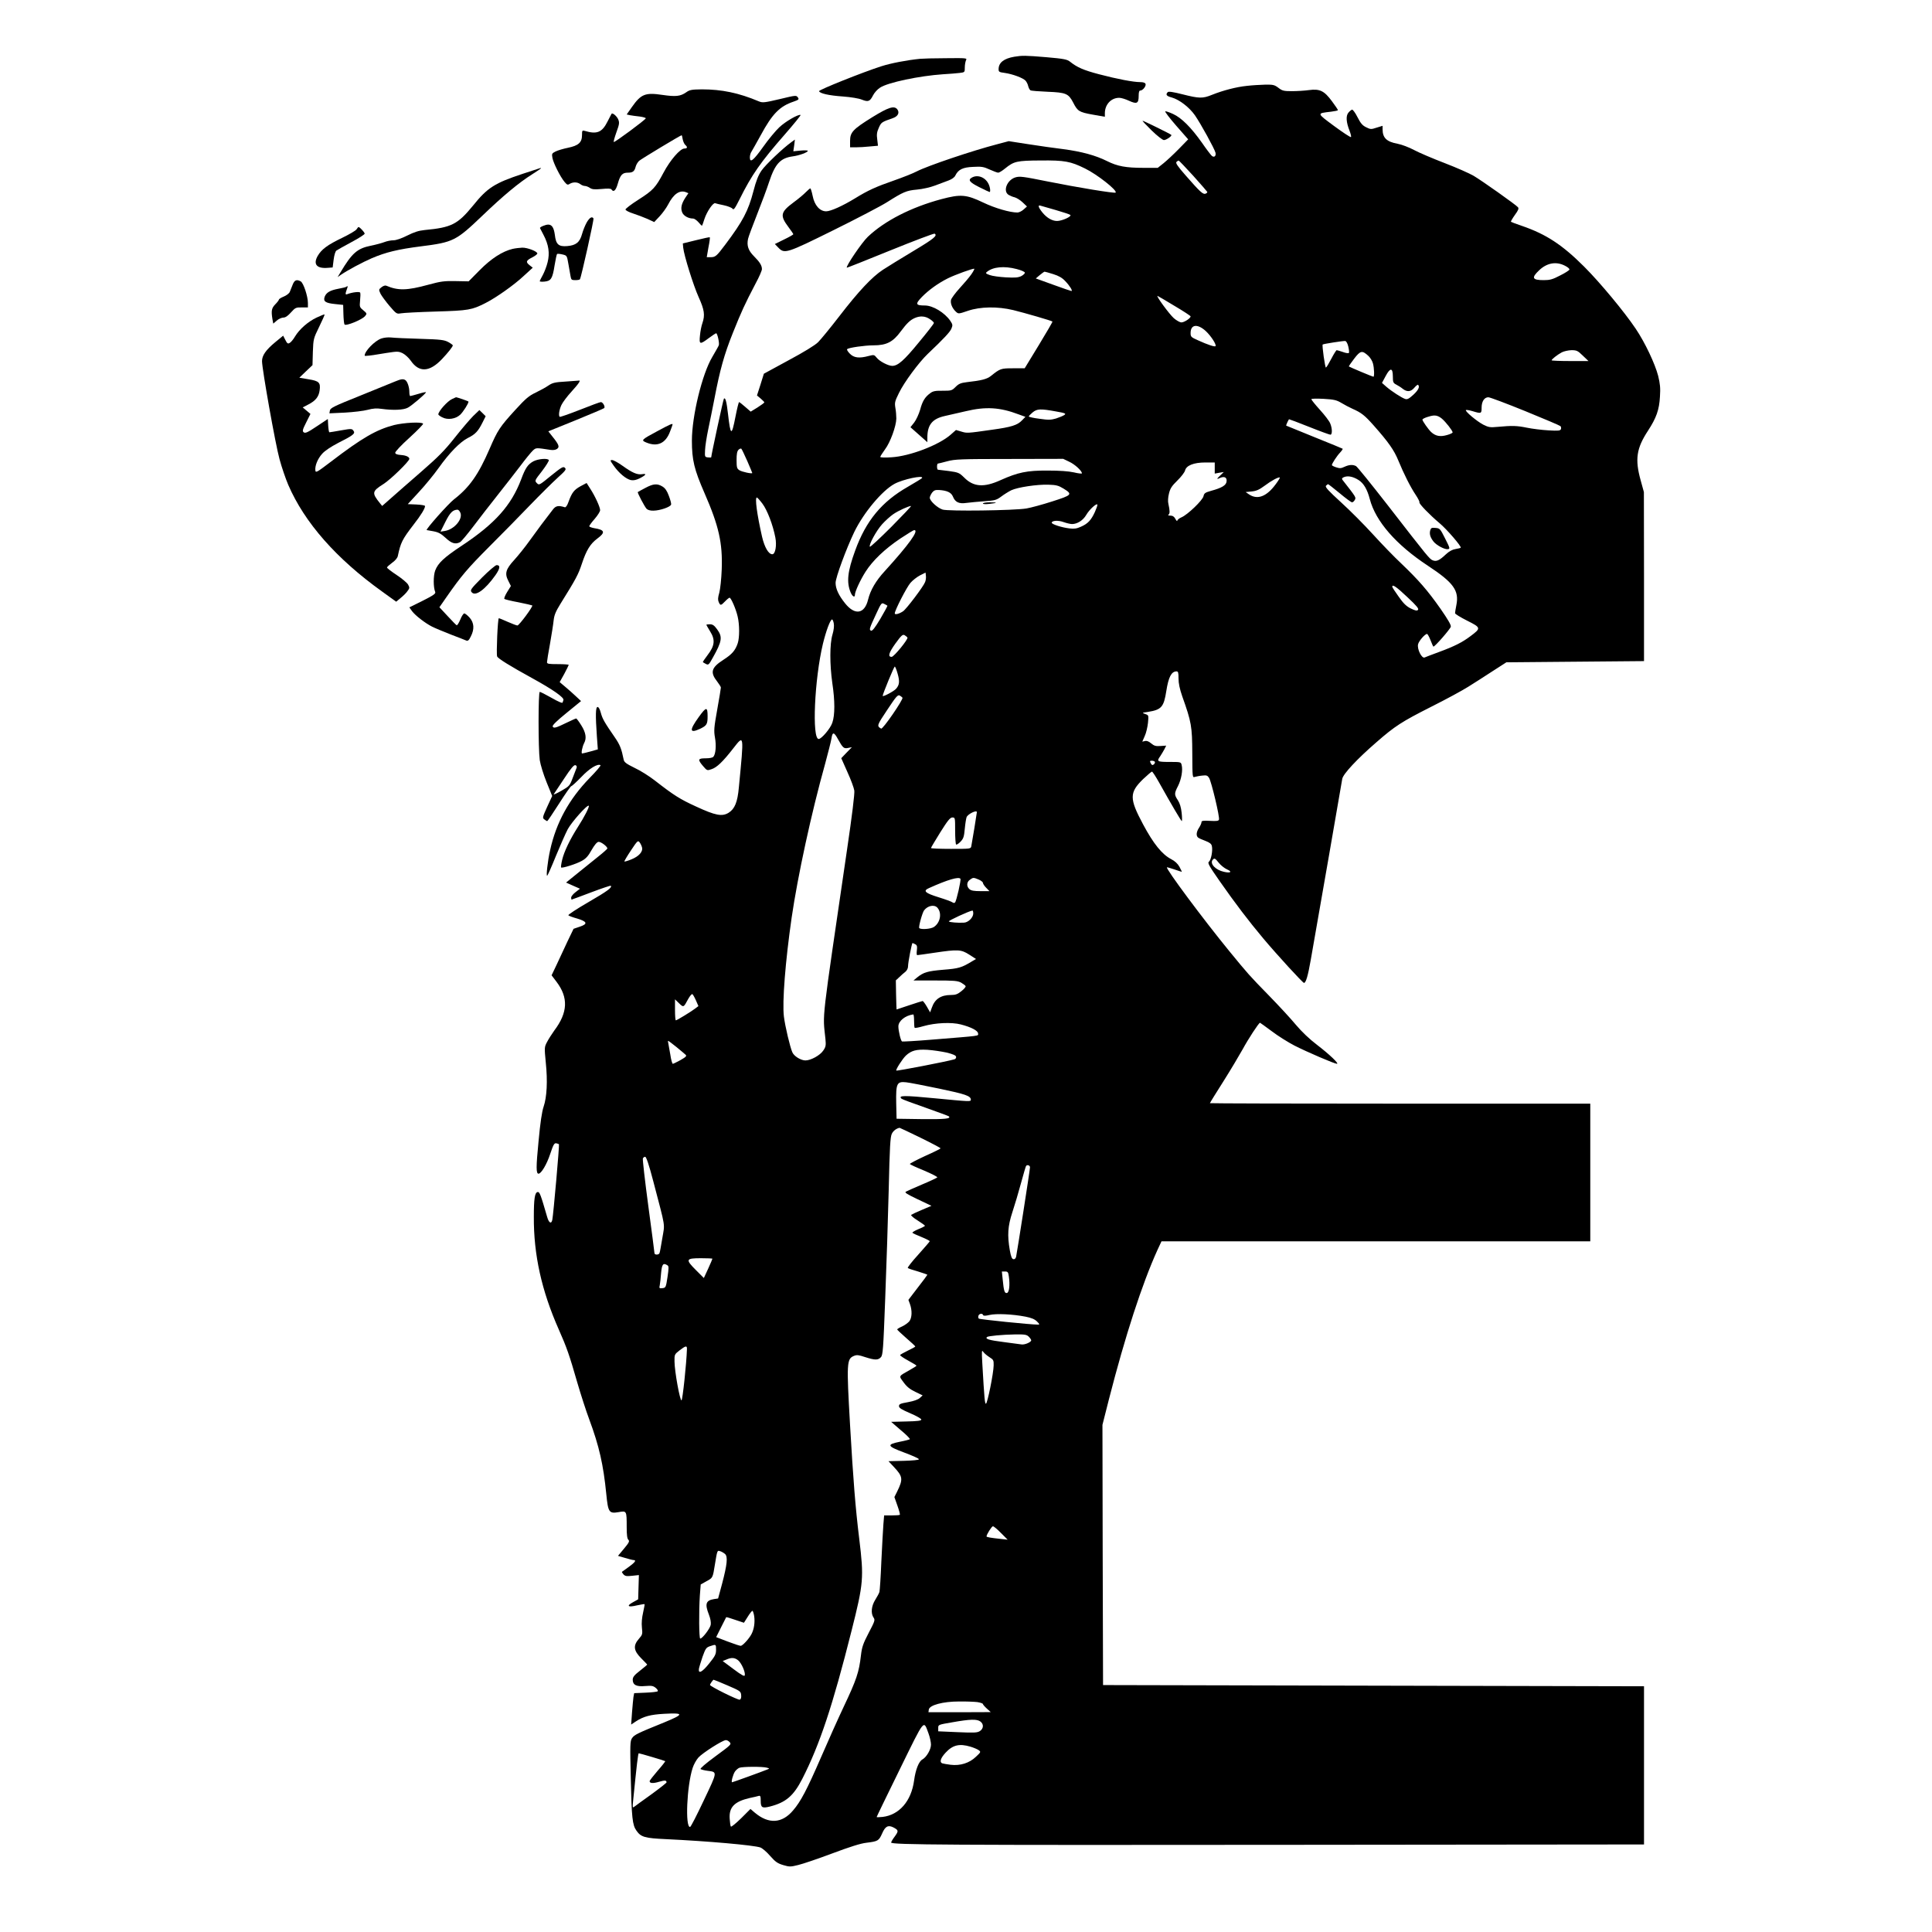 <?xml version="1.0" standalone="no"?>
<!DOCTYPE svg PUBLIC "-//W3C//DTD SVG 20010904//EN"
 "http://www.w3.org/TR/2001/REC-SVG-20010904/DTD/svg10.dtd">
<svg version="1.0" xmlns="http://www.w3.org/2000/svg"
 width="1600pt" height="1600pt" viewBox="0 0 1600 1600"
 preserveAspectRatio="xMidYMid meet">
<g transform="translate(0,1600) scale(0.1,-0.1)"
fill="#000000" stroke="none">
<path d="M8399 15530 c-86 -15 -129 -49 -129 -103 0 -22 5 -25 51 -31 64 -9
151 -41 172 -64 8 -9 19 -29 22 -45 4 -15 12 -31 19 -35 6 -4 70 -9 143 -12
151 -6 172 -15 211 -90 36 -71 49 -79 160 -99 l102 -18 0 29 c0 72 51 128 119
128 16 0 53 -11 82 -25 64 -29 79 -22 79 41 0 30 4 44 13 44 21 0 50 37 44 55
-4 10 -19 15 -44 15 -57 0 -189 25 -341 65 -129 34 -182 57 -243 106 -22 17
-52 23 -190 35 -180 15 -202 15 -270 4z"/>
<path d="M7620 15513 c-110 -11 -241 -36 -322 -62 -153 -49 -518 -195 -515
-206 6 -19 82 -36 197 -44 68 -5 133 -16 157 -26 53 -21 67 -16 93 35 11 22
37 51 58 64 64 43 327 98 522 111 52 3 114 8 138 11 42 5 42 6 42 45 0 22 5
49 10 60 10 18 6 19 -167 17 -98 0 -194 -3 -213 -5z"/>
<path d="M10327 15289 c-89 -9 -199 -38 -289 -74 -78 -32 -107 -31 -245 4 -79
20 -115 25 -122 18 -20 -20 -11 -33 32 -44 64 -18 146 -81 193 -148 49 -71
161 -275 170 -309 7 -28 -11 -43 -30 -27 -8 7 -45 55 -82 109 -90 127 -169
206 -239 238 -30 14 -60 24 -65 22 -5 -2 35 -55 90 -118 l100 -114 -77 -79
c-43 -44 -100 -97 -126 -118 l-49 -39 -117 0 c-148 0 -217 13 -303 56 -94 47
-211 79 -363 99 -72 9 -202 27 -290 41 l-161 25 -94 -25 c-208 -54 -578 -179
-667 -225 -32 -17 -119 -51 -193 -77 -144 -50 -211 -80 -318 -146 -103 -63
-203 -108 -240 -108 -53 0 -97 50 -112 128 -7 34 -16 62 -19 62 -4 0 -20 -14
-37 -31 -16 -17 -62 -56 -102 -85 -109 -81 -114 -109 -42 -205 22 -29 40 -56
40 -59 0 -3 -34 -23 -76 -43 l-77 -38 29 -30 c51 -53 67 -48 457 145 194 96
393 200 442 231 136 86 161 97 250 105 45 4 111 19 150 34 39 15 89 33 112 42
26 10 48 25 55 41 24 49 62 68 148 71 68 4 86 1 136 -22 31 -14 63 -26 71 -26
8 0 34 16 57 35 73 59 96 65 293 66 200 2 248 -7 368 -66 101 -49 271 -183
254 -200 -8 -8 -318 43 -562 92 -204 41 -232 45 -268 34 -69 -21 -106 -114
-56 -145 12 -7 35 -17 50 -20 15 -4 45 -22 65 -41 l37 -35 -28 -25 c-15 -14
-39 -25 -51 -25 -62 0 -186 36 -282 82 -142 68 -188 71 -347 29 -250 -67 -470
-179 -610 -312 -48 -45 -184 -245 -174 -256 2 -1 164 63 360 143 197 80 362
142 367 139 26 -16 -4 -41 -176 -144 -102 -61 -215 -131 -252 -155 -91 -60
-201 -177 -362 -386 -74 -96 -153 -192 -175 -214 -25 -25 -118 -82 -245 -150
l-204 -111 -28 -90 -29 -90 31 -26 c16 -14 30 -28 30 -31 0 -4 -25 -22 -56
-42 l-57 -35 -45 39 c-25 22 -48 40 -51 40 -4 0 -17 -54 -30 -120 -32 -165
-41 -162 -62 22 -12 105 -22 139 -34 126 -5 -4 -105 -468 -105 -485 0 -2 -12
-3 -27 -1 -26 3 -27 5 -24 61 1 31 13 108 26 170 13 61 36 175 51 252 46 242
82 371 154 550 71 177 97 234 188 408 29 53 52 107 52 118 0 30 -18 59 -66
107 -47 47 -61 88 -49 144 4 18 38 110 75 203 37 94 82 214 99 267 50 152 94
199 196 213 53 7 125 33 125 46 0 4 -27 5 -60 2 l-60 -6 7 48 6 49 -29 -21
c-71 -51 -214 -187 -247 -235 -27 -39 -45 -84 -68 -173 -42 -161 -87 -247
-232 -440 -73 -97 -82 -105 -123 -105 l-31 0 14 81 c9 44 14 82 11 84 -2 2
-53 -9 -113 -24 l-110 -27 3 -35 c7 -66 85 -315 128 -410 47 -104 54 -148 31
-215 -8 -22 -17 -67 -20 -101 -8 -77 -2 -79 73 -23 29 22 57 40 61 40 10 0 28
-80 22 -99 -3 -9 -28 -52 -54 -97 -84 -140 -169 -489 -169 -693 0 -161 19
-239 105 -436 118 -270 150 -412 142 -630 -3 -79 -12 -163 -20 -193 -12 -41
-13 -60 -5 -78 14 -31 18 -30 53 6 16 17 33 30 37 30 12 0 53 -94 67 -156 16
-68 16 -172 1 -220 -20 -60 -47 -92 -119 -138 -101 -65 -112 -104 -51 -181 16
-21 30 -43 30 -49 0 -6 -13 -87 -30 -181 -27 -150 -29 -176 -19 -233 12 -66 6
-137 -13 -159 -6 -8 -32 -13 -64 -13 -65 0 -68 -10 -21 -65 32 -37 33 -38 70
-25 43 14 93 61 180 173 90 115 89 121 46 -323 -11 -123 -34 -179 -85 -211
-54 -33 -108 -23 -268 51 -136 62 -186 94 -344 217 -45 35 -119 82 -167 104
-69 34 -86 47 -90 68 -18 90 -31 123 -73 184 -85 123 -103 154 -116 203 -8 30
-18 49 -27 49 -17 0 -18 -69 -6 -241 l8 -110 -60 -17 c-33 -9 -65 -17 -70 -17
-10 0 1 56 17 87 21 39 14 86 -24 146 -19 31 -39 57 -42 57 -4 0 -38 -15 -77
-34 -92 -45 -111 -50 -118 -32 -4 9 36 48 115 112 l120 98 -44 41 c-23 22 -63
57 -88 78 l-45 38 38 68 c20 38 37 72 37 75 0 3 -40 6 -90 6 -76 0 -90 2 -90
16 0 9 11 78 25 153 13 75 27 162 30 193 5 45 17 73 55 135 130 209 149 244
179 335 37 112 70 165 128 208 69 51 62 72 -26 86 -22 4 -41 11 -41 16 0 5 20
33 45 61 25 29 45 61 45 72 0 25 -41 115 -82 178 l-30 47 -49 -26 c-55 -30
-73 -54 -100 -128 -11 -32 -23 -49 -31 -47 -54 17 -76 13 -101 -21 -64 -82
-122 -160 -189 -253 -39 -55 -98 -128 -129 -162 -71 -77 -81 -113 -49 -174
l21 -42 -31 -50 c-17 -27 -27 -53 -23 -57 4 -4 57 -17 117 -28 60 -12 111 -24
114 -26 8 -8 -109 -166 -123 -166 -7 0 -43 14 -80 30 -37 17 -70 30 -74 30 -9
0 -22 -295 -14 -316 6 -17 104 -78 288 -179 175 -96 268 -162 261 -182 -3 -8
-6 -17 -6 -19 0 -11 -28 0 -100 41 -44 25 -84 45 -90 45 -13 0 -13 -470 0
-565 6 -39 31 -120 57 -184 l46 -113 -42 -91 c-38 -84 -40 -91 -23 -103 9 -7
20 -14 24 -14 3 0 47 65 98 145 51 80 96 145 102 145 5 0 42 34 82 75 67 71
135 113 159 98 5 -3 -36 -51 -90 -106 -171 -176 -277 -370 -327 -597 -21 -92
-35 -223 -24 -212 5 5 38 79 73 166 36 87 79 185 97 219 32 59 162 206 174
194 7 -7 -36 -92 -91 -177 -65 -102 -113 -202 -129 -269 -8 -33 -12 -62 -9
-65 8 -8 127 29 172 55 33 18 53 40 80 89 24 42 44 66 57 68 19 3 74 -38 74
-55 -1 -4 -35 -35 -77 -68 -41 -33 -118 -95 -170 -137 l-95 -77 58 -26 57 -25
-36 -28 c-20 -15 -36 -35 -37 -44 0 -10 2 -18 4 -18 2 0 75 27 162 60 87 33
160 57 162 55 14 -14 -26 -44 -183 -135 -97 -56 -173 -106 -168 -110 4 -5 37
-17 73 -27 84 -25 90 -45 20 -68 l-50 -17 -51 -106 c-28 -59 -68 -146 -90
-193 l-41 -86 41 -54 c99 -131 94 -254 -19 -404 -20 -28 -47 -70 -60 -95 -22
-42 -22 -46 -10 -170 16 -154 9 -285 -18 -365 -14 -40 -28 -134 -42 -287 -21
-214 -21 -268 0 -268 22 0 68 77 96 162 26 78 34 92 50 90 10 -2 21 -6 23 -8
5 -4 -46 -581 -55 -626 -8 -38 -29 -26 -43 25 -54 186 -62 208 -79 205 -23 -4
-31 -56 -31 -204 -2 -315 64 -612 206 -933 67 -151 88 -212 154 -441 28 -96
72 -233 99 -305 82 -221 117 -375 141 -618 15 -152 23 -163 101 -150 68 12 68
13 68 -124 0 -65 4 -96 14 -105 11 -11 6 -23 -36 -73 l-50 -60 58 -17 c33 -10
65 -18 72 -18 24 0 11 -19 -40 -56 -29 -21 -55 -39 -57 -41 -2 -2 3 -11 12
-21 14 -15 26 -17 72 -12 l56 6 -3 -100 -3 -101 -43 -24 c-57 -31 -42 -44 33
-26 33 7 61 12 63 10 2 -1 -4 -32 -12 -69 -10 -43 -14 -87 -10 -124 6 -55 5
-60 -25 -94 -49 -56 -44 -98 19 -161 27 -27 50 -51 50 -53 0 -1 -27 -24 -60
-50 -48 -37 -60 -53 -60 -75 0 -43 31 -59 104 -52 52 4 65 2 86 -15 14 -11 21
-24 17 -28 -4 -5 -50 -10 -101 -12 l-94 -4 -6 -32 c-2 -17 -8 -75 -12 -129
l-7 -99 39 26 c64 42 123 57 235 63 166 9 166 -3 -2 -72 -220 -89 -247 -102
-265 -130 -16 -24 -17 -54 -10 -333 7 -326 13 -386 47 -433 37 -53 69 -62 244
-70 358 -17 725 -50 782 -69 16 -6 53 -37 81 -70 44 -50 62 -62 109 -76 51
-15 60 -15 124 1 38 9 165 52 282 96 144 54 235 83 282 88 96 12 103 16 130
76 26 61 50 73 94 51 43 -23 44 -29 11 -75 -17 -22 -30 -45 -30 -50 0 -19 453
-22 3290 -19 l2945 3 0 655 0 655 -2240 5 -2240 5 -3 1078 -2 1077 54 213
c134 523 274 954 401 1234 l34 73 1775 0 1776 0 0 570 0 570 -1575 0 c-866 0
-1575 2 -1575 4 0 3 49 82 110 178 60 95 132 216 161 268 46 85 134 220 144
220 2 0 45 -32 97 -70 51 -39 136 -92 188 -119 102 -52 332 -151 352 -151 20
0 -62 78 -165 157 -62 47 -126 108 -175 166 -42 51 -143 160 -223 242 -165
169 -171 176 -330 370 -216 264 -526 681 -515 692 1 2 29 -6 61 -17 32 -11 60
-20 62 -20 2 0 -7 18 -19 41 -15 27 -38 48 -69 64 -75 39 -146 126 -233 289
-114 213 -114 262 1 374 36 34 69 62 73 62 5 0 32 -42 60 -92 101 -181 182
-318 187 -318 3 0 3 30 -1 68 -5 46 -15 79 -31 104 -31 47 -31 57 1 119 27 54
41 131 30 173 -6 26 -8 26 -101 26 -102 0 -108 4 -76 48 10 15 25 41 34 57
l15 30 -47 -3 c-39 -3 -53 1 -78 22 -20 17 -37 23 -51 19 l-22 -5 20 46 c12
25 23 74 27 109 6 64 6 64 -23 74 -28 10 -27 10 21 17 114 18 133 40 154 174
18 115 42 161 84 162 14 0 17 -9 17 -59 0 -41 10 -87 31 -148 76 -213 82 -249
83 -471 1 -199 1 -203 21 -196 11 3 39 9 62 11 35 4 43 1 56 -19 19 -30 90
-326 82 -346 -4 -11 -20 -13 -75 -10 -58 3 -70 1 -70 -12 0 -8 -9 -28 -20 -45
-23 -34 -26 -68 -7 -82 6 -5 33 -17 60 -27 34 -13 49 -24 53 -42 9 -36 -6
-116 -24 -130 -13 -10 -2 -31 88 -160 133 -190 239 -329 362 -476 117 -139
327 -368 337 -368 16 0 33 59 56 190 59 333 256 1468 261 1500 7 40 122 164
284 304 152 133 210 170 449 291 124 62 264 138 311 168 47 29 137 87 200 128
l115 74 570 5 570 5 0 700 -1 700 -27 98 c-48 173 -35 264 61 410 69 106 93
173 99 282 5 72 1 107 -15 173 -26 100 -109 276 -186 390 -94 140 -294 381
-426 513 -182 182 -315 269 -515 338 -48 16 -89 32 -92 34 -2 3 12 28 32 56
29 40 35 54 26 65 -17 20 -296 218 -367 260 -32 19 -140 67 -239 105 -99 38
-214 87 -255 109 -41 22 -102 45 -134 51 -93 17 -126 49 -126 121 l0 28 -49
-15 c-45 -15 -51 -15 -87 3 -31 15 -46 33 -72 84 -18 36 -39 64 -45 62 -7 -2
-20 -13 -30 -25 -22 -26 -19 -78 9 -149 10 -26 16 -50 12 -53 -3 -4 -66 37
-139 91 -147 109 -146 105 -26 119 31 4 57 9 57 13 0 4 -22 37 -49 73 -64 87
-101 105 -190 93 -36 -5 -100 -9 -142 -9 -67 0 -80 3 -112 28 -32 24 -43 27
-109 26 -40 -1 -108 -5 -151 -10z m-445 -745 c62 -69 114 -129 116 -133 2 -5
-5 -11 -14 -15 -21 -8 -45 14 -164 150 -67 76 -86 104 -77 113 6 6 14 11 18
11 4 0 58 -57 121 -126z m-1137 -284 c61 -18 114 -35 119 -40 13 -13 -69 -50
-110 -50 -41 0 -85 26 -121 70 -34 42 -40 64 -17 57 10 -3 69 -20 129 -37z
m4216 -461 c22 -11 39 -25 36 -32 -2 -6 -37 -29 -78 -49 -61 -32 -84 -38 -134
-38 -96 0 -105 19 -38 82 64 61 141 75 214 37z m-4542 -27 c36 -9 66 -22 68
-29 3 -6 -10 -19 -28 -29 -27 -13 -51 -15 -128 -11 -53 3 -113 11 -134 19 -34
12 -37 16 -23 27 50 41 142 50 245 23z m-375 -44 c-16 -23 -59 -74 -95 -113
-36 -39 -69 -84 -73 -98 -7 -30 10 -71 42 -100 19 -17 22 -17 98 9 103 35 246
37 375 6 94 -23 319 -88 325 -95 2 -2 -49 -90 -113 -195 l-117 -192 -95 0
c-102 0 -108 -2 -184 -63 -34 -27 -77 -38 -201 -52 -49 -6 -66 -13 -92 -39
-31 -31 -36 -32 -107 -32 -61 1 -81 -3 -103 -20 -44 -32 -65 -66 -84 -138 -11
-37 -33 -84 -49 -105 l-31 -39 70 -62 70 -62 0 38 c0 106 41 156 145 179 39 9
117 27 175 40 163 39 281 32 434 -26 l58 -21 -28 -29 c-38 -40 -88 -56 -249
-78 -209 -30 -207 -29 -254 -15 l-44 13 -44 -39 c-98 -86 -338 -178 -490 -187
-55 -4 -93 -2 -93 3 0 5 18 33 39 62 44 58 93 193 94 256 0 23 -3 62 -8 89 -7
43 -4 54 30 123 43 89 165 253 236 321 138 131 186 183 198 211 12 29 11 35
-9 65 -47 68 -144 127 -210 127 -78 0 -82 12 -25 71 56 57 133 113 215 154 58
29 212 85 219 79 2 -2 -9 -23 -25 -46z m678 2 c45 -14 74 -30 99 -57 38 -39
65 -83 52 -83 -4 0 -72 23 -151 52 l-144 52 33 28 c18 15 36 28 40 28 4 0 36
-9 71 -20z m1006 -264 c73 -43 132 -82 132 -86 0 -16 -53 -50 -76 -50 -13 0
-41 16 -63 35 -39 35 -153 191 -134 184 5 -2 69 -39 141 -83z m-2027 -109 c19
-12 34 -27 33 -32 0 -6 -56 -78 -125 -161 -122 -149 -173 -194 -220 -194 -33
0 -106 38 -129 68 -20 25 -23 25 -66 14 -78 -21 -122 -16 -156 19 -17 17 -27
34 -22 38 14 12 145 31 217 31 108 0 162 27 227 116 50 67 77 93 115 110 45
20 88 17 126 -9z m2285 -99 c43 -40 91 -114 80 -125 -6 -7 -67 13 -143 48 -59
26 -63 30 -63 61 0 72 57 79 126 16z m1180 -128 c6 -25 8 -48 5 -53 -4 -4 -27
-1 -50 8 -24 8 -47 15 -51 15 -4 0 -24 -31 -44 -70 -20 -38 -40 -72 -45 -74
-7 -5 -34 184 -27 191 5 5 171 31 186 29 9 0 20 -20 26 -46z m1942 -75 l47
-45 -152 0 c-84 0 -153 3 -153 6 0 9 47 46 84 66 17 9 53 17 79 18 44 0 53 -4
95 -45z m-1775 -3 c15 -14 32 -42 37 -61 11 -40 13 -111 4 -111 -7 0 -197 80
-203 85 -2 2 18 31 44 65 52 68 66 70 118 22z m202 -170 c0 -47 3 -54 28 -67
15 -8 40 -23 54 -35 36 -28 67 -25 96 9 14 17 28 27 31 24 16 -16 2 -44 -39
-82 -36 -33 -51 -41 -68 -35 -28 9 -112 63 -157 102 l-35 31 30 56 c38 72 60
71 60 -3z m1097 -287 c155 -63 286 -119 291 -124 5 -5 7 -17 4 -25 -5 -13 -22
-15 -104 -10 -54 3 -134 13 -178 22 -83 17 -122 18 -241 7 -63 -6 -76 -4 -120
18 -52 27 -153 111 -144 121 3 3 28 -1 55 -9 72 -22 75 -21 75 28 0 52 22 87
56 87 13 0 151 -52 306 -115z m-1523 68 c25 -15 66 -37 91 -48 75 -33 102 -55
175 -137 125 -141 170 -206 205 -291 46 -112 101 -221 144 -285 20 -30 34 -58
31 -62 -6 -10 85 -104 167 -173 59 -49 184 -194 175 -203 -2 -3 -22 -7 -43
-11 -26 -4 -52 -18 -79 -43 -54 -51 -78 -62 -108 -51 -28 11 -34 18 -376 459
-134 172 -251 317 -261 322 -27 14 -57 12 -96 -6 -27 -13 -39 -14 -69 -4 -19
6 -35 15 -35 18 0 13 42 77 68 104 14 15 24 30 21 32 -2 2 -107 45 -234 96
-126 51 -231 94 -233 95 -3 3 15 42 23 53 1 1 76 -27 166 -63 90 -36 170 -65
177 -65 16 0 16 52 -2 94 -7 18 -45 68 -85 112 -39 43 -71 83 -71 88 0 5 43 6
101 3 86 -5 108 -10 148 -34z m-2366 -70 c81 -14 88 -18 71 -30 -10 -7 -41
-20 -69 -29 -42 -12 -63 -13 -137 -2 -49 6 -88 15 -88 19 0 4 14 19 31 33 37
31 66 32 192 9z m3198 -60 c33 -28 89 -100 89 -114 0 -5 -21 -15 -47 -22 -56
-16 -94 -9 -131 25 -23 22 -72 91 -72 103 0 10 66 33 97 34 21 1 43 -8 64 -26z
m-5752 -352 c22 -51 41 -96 41 -98 0 -9 -86 9 -107 23 -20 13 -23 23 -23 84 0
50 4 73 16 85 9 9 20 13 24 8 4 -4 26 -50 49 -102z m2666 -5 c46 -21 105 -75
105 -96 0 -4 -30 -1 -67 8 -45 10 -119 15 -218 15 -170 1 -245 -15 -388 -79
-138 -63 -225 -57 -302 21 -41 40 -48 43 -126 54 -45 6 -86 11 -91 11 -10 0
-11 50 0 51 4 0 39 9 77 19 63 17 111 19 515 19 l445 1 50 -24z m1205 -52 l0
-46 38 7 37 6 -27 -26 c-34 -32 -35 -38 -4 -23 36 16 58 4 54 -29 -3 -32 -40
-54 -129 -78 -49 -14 -57 -20 -62 -44 -7 -34 -132 -154 -182 -175 -19 -8 -35
-21 -35 -28 -1 -7 -8 -1 -16 15 -10 19 -23 27 -42 27 -16 0 -22 3 -15 8 12 8
12 32 -1 90 -5 19 -3 55 5 85 10 42 23 62 69 107 31 30 60 68 64 83 10 42 71
67 169 67 l77 0 0 -46z m1192 -100 c42 -27 71 -77 92 -157 48 -184 217 -378
481 -552 213 -140 260 -206 236 -326 -6 -30 -11 -61 -11 -67 0 -7 45 -34 100
-62 116 -58 117 -62 27 -129 -66 -50 -133 -84 -261 -131 -55 -20 -109 -41
-118 -45 -24 -10 -64 71 -54 110 7 28 57 85 74 85 5 0 18 -24 29 -52 11 -29
22 -53 24 -53 13 0 140 146 144 165 3 14 -24 60 -85 148 -109 155 -182 238
-324 374 -60 56 -166 166 -236 243 -70 77 -188 196 -263 264 -106 97 -134 127
-126 138 7 7 14 13 18 13 3 0 46 -34 96 -75 49 -41 95 -75 102 -75 7 0 17 9
23 20 11 21 13 19 -103 167 -6 9 -2 16 14 22 32 13 76 4 121 -25z m-3616 17
c-3 -4 -56 -37 -117 -72 -217 -124 -347 -281 -437 -529 -63 -173 -73 -261 -37
-347 14 -33 35 -45 35 -19 0 26 44 122 88 191 59 93 160 189 288 275 58 38
109 70 115 70 43 0 -44 -120 -244 -340 -74 -80 -119 -158 -138 -236 -29 -119
-109 -132 -190 -31 -53 66 -79 121 -79 170 0 44 88 282 155 422 78 160 230
342 333 398 70 38 244 75 228 48z m2929 -51 c-75 -102 -150 -131 -220 -85
l-29 20 50 5 c40 4 63 15 108 48 54 41 117 75 125 67 2 -2 -13 -27 -34 -55z
m-1758 -36 c78 -48 72 -54 -94 -107 -81 -26 -177 -52 -213 -58 -102 -17 -648
-24 -694 -9 -43 14 -106 72 -106 98 0 9 9 28 19 42 15 19 27 24 58 22 65 -4
100 -20 114 -53 19 -48 50 -63 112 -54 29 4 96 10 149 14 89 6 101 10 140 39
24 18 61 41 83 52 54 25 213 49 307 46 66 -2 84 -7 125 -32z m-2493 -125 c40
-53 87 -176 107 -280 13 -66 0 -139 -25 -139 -31 0 -64 56 -85 145 -42 185
-61 325 -43 325 4 0 25 -23 46 -51z m2753 -70 c-31 -67 -58 -96 -115 -121 -35
-16 -57 -19 -96 -14 -61 7 -146 34 -146 47 0 18 54 22 99 5 25 -9 57 -16 69
-16 44 0 92 31 118 76 26 45 87 100 92 85 2 -5 -8 -33 -21 -62z m-1684 -121
c-95 -95 -175 -169 -179 -166 -12 13 53 133 101 186 26 29 68 67 93 84 42 29
124 66 147 68 5 0 -68 -77 -162 -172z m278 -459 c-14 -37 -157 -226 -183 -242
-34 -22 -68 -30 -68 -17 0 25 99 218 130 253 18 21 54 49 79 62 l46 23 3 -27
c2 -15 -1 -38 -7 -52z m3994 -124 c78 -73 97 -96 88 -106 -9 -9 -22 -6 -60 12
-36 18 -61 42 -100 98 -29 40 -53 77 -53 82 0 23 33 1 125 -86z m-4306 -71 c2
-2 -24 -50 -58 -108 -44 -74 -67 -103 -77 -99 -18 7 -15 17 42 139 42 91 45
94 66 83 13 -6 25 -13 27 -15z m-444 -147 c4 -21 0 -56 -11 -93 -23 -76 -23
-246 -1 -402 22 -146 22 -264 0 -327 -15 -47 -90 -135 -113 -135 -57 0 -35
496 35 788 26 107 61 202 76 202 4 0 11 -15 14 -33z m610 -117 c8 -13 -112
-160 -131 -160 -33 0 -24 33 31 110 49 67 60 78 76 70 10 -6 21 -15 24 -20z
m-81 -300 c18 -63 15 -92 -13 -124 -18 -21 -111 -70 -111 -59 0 16 94 243 100
243 4 0 15 -27 24 -60z m40 -198 c8 -14 -163 -264 -177 -256 -37 22 -36 25 50
154 74 112 88 128 104 120 10 -6 20 -14 23 -18z m-534 -344 c40 -72 49 -80 84
-72 l31 6 -44 -45 -44 -46 51 -115 c29 -63 54 -132 57 -153 4 -23 -19 -211
-60 -488 -217 -1484 -202 -1346 -179 -1570 5 -52 3 -65 -18 -95 -26 -40 -105
-83 -149 -82 -38 1 -93 35 -107 67 -19 42 -60 215 -70 296 -15 118 12 458 64
819 50 343 163 867 278 1277 24 89 48 183 52 208 8 56 21 54 54 -7z m2624
-187 c3 -5 -1 -14 -8 -21 -12 -9 -17 -7 -26 9 -9 18 -8 21 9 21 11 0 22 -4 25
-9z m-4789 -50 c-4 -9 -18 -46 -32 -83 -24 -65 -28 -69 -94 -107 -39 -22 -67
-35 -63 -28 4 6 43 65 86 129 57 87 82 116 94 111 9 -3 13 -12 9 -22z m3315
-367 c0 -8 -40 -253 -46 -281 -4 -23 -6 -23 -169 -23 -91 0 -165 3 -165 7 0 4
35 62 77 130 62 99 82 123 100 123 23 0 23 -2 23 -109 0 -61 4 -112 8 -115 5
-3 22 8 37 24 24 25 29 41 35 107 4 43 11 86 15 96 11 26 85 62 85 41z m-2773
-292 c9 -35 -26 -74 -88 -99 -29 -12 -56 -20 -58 -17 -2 2 22 43 54 91 54 81
58 85 72 67 8 -10 17 -30 20 -42z m4777 -128 c16 -20 46 -44 68 -54 46 -20 30
-33 -26 -20 -69 15 -118 67 -94 98 15 18 20 16 52 -24z m-2140 -132 c6 -11
-33 -184 -45 -196 -5 -5 -13 -5 -21 1 -7 6 -59 25 -114 42 -113 35 -133 53
-81 76 155 70 248 97 261 77z m151 -6 c19 -8 35 -21 35 -27 0 -7 12 -26 27
-41 l27 -28 -74 0 c-54 0 -78 4 -92 17 -25 22 -23 59 4 77 27 20 30 20 73 2z
m-342 -233 c39 -44 25 -124 -29 -160 -26 -17 -107 -23 -121 -9 -8 8 25 127 40
147 30 39 84 50 110 22z m297 -48 c0 -34 -42 -75 -77 -76 -51 -3 -118 3 -125
10 -7 6 169 87 195 90 4 1 7 -10 7 -24z m-480 -255 c15 -8 17 -18 13 -50 -3
-22 -2 -40 3 -40 5 0 70 9 144 20 194 29 220 27 287 -16 l56 -36 -31 -18 c-88
-54 -113 -61 -240 -71 -130 -11 -164 -21 -217 -64 l-30 -25 180 0 c156 0 185
-2 215 -18 18 -11 35 -23 37 -29 2 -6 -14 -25 -36 -42 -31 -25 -48 -31 -85
-31 -84 0 -134 -33 -159 -105 l-14 -39 -27 47 c-15 26 -31 47 -35 47 -4 0 -54
-16 -111 -35 -57 -19 -105 -35 -105 -35 -1 0 -2 54 -4 120 l-2 121 29 27 c15
15 38 35 50 44 13 11 22 29 22 45 0 33 31 193 37 193 2 0 13 -4 23 -10z
m-1817 -464 l21 -48 -25 -19 c-32 -25 -153 -99 -162 -99 -4 0 -7 39 -7 87 l0
87 33 -32 c38 -37 38 -37 77 36 13 23 28 41 33 39 5 -1 18 -24 30 -51z m1807
-169 c0 -30 2 -56 5 -59 3 -3 36 3 73 14 98 28 232 34 309 14 86 -22 143 -52
143 -75 0 -22 34 -17 -384 -51 -131 -11 -242 -17 -246 -15 -11 7 -30 88 -30
125 0 44 56 90 123 99 4 1 7 -23 7 -52z m-1968 -218 c35 -29 69 -57 76 -64 11
-10 3 -18 -42 -44 -31 -17 -60 -31 -64 -31 -5 0 -15 35 -21 78 -7 42 -15 85
-17 95 -3 9 -3 17 0 17 3 0 33 -23 68 -51z m2238 -46 c52 -13 76 -23 78 -35 2
-9 -5 -19 -15 -21 -61 -18 -476 -98 -480 -93 -7 7 50 96 79 124 45 42 87 53
178 48 47 -3 119 -14 160 -23z m-60 -299 c215 -45 260 -60 260 -91 0 -17 -2
-17 -304 12 -250 24 -300 24 -270 -4 5 -5 94 -38 198 -74 104 -37 191 -69 194
-72 20 -20 -32 -25 -224 -23 l-209 3 -3 129 c-3 164 5 181 82 173 28 -3 152
-27 276 -53z m-157 -406 c92 -45 167 -85 167 -88 0 -3 -58 -32 -130 -64 -71
-33 -127 -62 -125 -66 2 -4 56 -29 120 -55 63 -27 112 -52 107 -56 -4 -4 -60
-31 -125 -58 -66 -28 -126 -55 -135 -60 -13 -7 10 -21 98 -63 l114 -54 -80
-34 c-43 -18 -83 -37 -88 -41 -5 -4 19 -25 53 -46 33 -21 61 -41 61 -44 0 -4
-25 -17 -56 -29 -30 -13 -52 -26 -47 -30 4 -4 38 -20 76 -35 37 -15 67 -31 67
-34 0 -3 -43 -53 -95 -111 -52 -57 -91 -107 -87 -111 4 -4 42 -17 85 -29 42
-13 77 -25 77 -27 0 -2 -35 -50 -79 -106 l-78 -102 13 -35 c19 -53 17 -113 -5
-142 -11 -13 -38 -33 -60 -43 -23 -10 -41 -21 -41 -25 0 -3 34 -35 75 -71 41
-35 75 -67 75 -70 0 -3 -27 -18 -61 -34 -33 -16 -63 -33 -65 -37 -2 -3 27 -24
66 -45 38 -21 70 -40 70 -43 0 -3 -26 -19 -58 -37 -93 -53 -90 -45 -48 -102
27 -37 53 -57 97 -78 l60 -29 -23 -21 c-15 -14 -49 -26 -98 -35 -63 -11 -75
-16 -75 -33 0 -15 21 -28 93 -59 50 -21 92 -45 92 -52 0 -10 -30 -14 -125 -16
l-125 -3 80 -69 c45 -37 78 -71 75 -75 -4 -3 -41 -13 -83 -21 -112 -23 -107
-36 38 -90 67 -25 121 -49 120 -55 0 -6 -51 -11 -126 -13 l-126 -3 46 -49 c73
-78 76 -100 26 -202 l-23 -46 25 -71 c14 -39 23 -73 20 -76 -3 -3 -33 -5 -68
-5 l-62 0 -6 -72 c-3 -40 -11 -179 -17 -308 -5 -129 -13 -244 -16 -254 -3 -10
-18 -39 -34 -64 -33 -52 -39 -114 -14 -149 13 -19 10 -29 -41 -126 -47 -90
-56 -118 -64 -186 -16 -140 -37 -202 -143 -426 -44 -93 -129 -282 -188 -419
-117 -269 -168 -366 -231 -439 -92 -109 -203 -115 -318 -18 l-35 30 -77 -77
c-43 -42 -81 -73 -85 -69 -4 4 -8 33 -10 65 -7 96 40 143 167 172 30 6 63 14
73 17 14 4 17 -3 17 -42 0 -55 12 -62 76 -46 132 34 195 87 268 229 145 284
252 607 408 1226 100 396 103 439 64 761 -32 260 -50 490 -76 940 -30 522 -28
551 32 576 24 10 39 8 93 -10 81 -26 107 -26 130 -1 17 18 20 65 36 488 10
257 23 662 29 900 8 355 13 439 26 463 12 25 38 44 64 49 3 0 80 -37 173 -82z
m-2213 -360 c105 -401 96 -345 75 -472 -10 -61 -20 -117 -23 -123 -5 -17 -42
-17 -42 -1 0 7 -23 183 -51 391 -28 208 -48 385 -45 393 3 8 12 14 19 14 9 0
31 -64 67 -202z m3120 115 c0 -20 -107 -704 -115 -741 -4 -15 -12 -22 -23 -20
-12 2 -20 22 -29 73 -22 126 -17 200 21 316 19 57 51 165 71 239 20 74 39 138
42 143 8 14 33 7 33 -10z m-2630 -757 c0 -3 -16 -40 -35 -82 l-36 -78 -66 66
c-88 88 -84 98 42 98 52 0 95 -2 95 -4z m-372 -55 c11 -7 11 -23 0 -97 -13
-86 -15 -89 -42 -92 -26 -3 -28 -1 -22 25 3 15 8 61 11 101 7 74 17 86 53 63z
m2827 -93 c10 -69 3 -132 -16 -136 -20 -4 -26 18 -35 111 l-7 67 26 0 c23 0
27 -5 32 -42z m-213 -319 c2 -7 19 -7 53 1 56 13 189 7 298 -14 50 -10 76 -21
95 -40 21 -21 23 -26 10 -26 -63 0 -485 43 -492 50 -5 5 -6 16 -3 24 7 18 33
22 39 5z m378 -179 c11 -11 20 -24 20 -30 0 -15 -53 -38 -80 -34 -14 2 -81 11
-150 20 -119 15 -152 25 -137 41 10 9 124 20 235 22 80 1 95 -2 112 -19z
m-2831 -102 c-4 -122 -36 -422 -45 -425 -13 -4 -57 237 -58 321 -1 59 0 60 42
93 51 39 62 41 61 11z m2506 -68 c32 -20 35 -25 34 -68 -1 -65 -52 -317 -64
-317 -9 0 -13 38 -30 335 -6 106 -5 113 9 93 9 -12 32 -31 51 -43z m95 -1456
l55 -55 -55 6 c-85 9 -120 15 -120 21 0 16 43 84 53 84 7 0 37 -25 67 -56z
m-2286 -173 c25 -22 18 -87 -24 -247 l-33 -122 -34 -5 c-68 -11 -77 -40 -42
-129 13 -34 18 -63 15 -84 -6 -31 -69 -114 -87 -114 -10 0 -12 223 -3 358 l7
90 48 27 c52 28 52 28 69 135 20 123 20 121 43 114 12 -3 30 -14 41 -23z m242
-516 c7 -51 -1 -106 -22 -147 -21 -40 -74 -98 -90 -98 -8 0 -57 16 -109 36
l-94 36 41 82 c22 44 41 82 42 83 2 2 35 -8 75 -22 l72 -24 31 49 c17 28 35
50 39 50 4 0 11 -20 15 -45z m-316 -278 c0 -37 -8 -52 -56 -112 -57 -72 -92
-91 -86 -46 2 13 16 58 30 100 25 69 30 77 62 88 50 17 50 17 50 -30z m183
-87 c27 -22 61 -97 55 -124 -2 -12 -25 0 -93 51 l-90 67 30 12 c43 19 69 17
98 -6z m-88 -208 c105 -45 110 -49 113 -80 2 -22 -2 -34 -12 -38 -13 -5 -246
110 -246 122 0 8 25 44 30 43 3 0 55 -21 115 -47z m2069 -138 c25 -4 46 -11
46 -16 0 -4 15 -22 33 -38 l32 -29 -258 -1 -258 0 3 22 c5 37 117 67 249 67
58 1 127 -2 153 -5z m24 -160 c30 -21 29 -59 -3 -80 -22 -14 -46 -15 -185 -9
l-160 7 0 28 c0 27 1 27 118 47 147 26 201 27 230 7z m-428 -101 c11 -30 20
-71 20 -91 0 -41 -37 -104 -71 -123 -30 -16 -57 -85 -69 -175 -23 -170 -123
-285 -261 -301 -27 -3 -49 -3 -49 -1 0 3 86 180 191 394 212 432 196 412 239
297z m-1647 -71 c16 -18 10 -23 -118 -117 -83 -61 -130 -102 -123 -106 7 -4
33 -11 58 -14 82 -11 84 -2 -31 -244 -57 -121 -108 -221 -114 -221 -42 -5 -27
340 21 488 9 29 31 68 48 87 33 37 200 144 227 144 9 1 23 -7 32 -17z m1993
-37 c27 -8 58 -21 69 -29 19 -14 19 -16 -23 -55 -54 -52 -130 -76 -210 -66
-30 4 -61 9 -69 12 -24 9 -14 43 28 88 59 64 114 77 205 50z m-2635 -86 c57
-17 106 -32 108 -34 2 -2 -26 -38 -63 -80 -36 -42 -66 -80 -66 -86 0 -18 28
-20 78 -5 48 14 62 13 62 -5 0 -4 -57 -49 -127 -100 -71 -50 -134 -97 -142
-103 -12 -9 -13 -2 -8 49 30 299 41 395 47 395 4 0 54 -14 111 -31z m949 -88
c24 -7 24 -7 5 -15 -49 -20 -287 -106 -292 -106 -10 0 7 63 23 88 8 12 25 27
37 32 26 10 191 11 227 1z"/>
<path d="M11844 11606 c-7 -30 1 -56 27 -90 25 -32 93 -68 120 -64 19 3 17 9
-23 88 -41 82 -44 85 -80 88 -33 3 -38 0 -44 -22z"/>
<path d="M8140 11830 c0 -5 22 -7 53 -3 71 8 72 13 4 13 -31 0 -57 -4 -57 -10z"/>
<path d="M5682 15235 c-48 -33 -86 -37 -196 -21 -142 21 -177 8 -254 -102
l-42 -60 27 -6 c16 -3 52 -8 81 -11 29 -4 52 -11 50 -15 -5 -14 -259 -202
-265 -196 -3 3 7 39 22 81 24 66 26 79 15 106 -11 26 -46 57 -55 47 -1 -2 -17
-31 -34 -65 -45 -90 -88 -107 -188 -77 -21 6 -23 3 -23 -34 0 -62 -29 -88
-117 -106 -39 -8 -86 -22 -103 -31 -30 -15 -31 -19 -25 -53 8 -42 63 -153 99
-197 22 -26 27 -29 45 -17 28 16 63 15 87 -3 10 -8 27 -15 37 -15 10 0 29 -7
42 -16 19 -13 39 -14 98 -9 51 5 77 4 81 -4 17 -26 36 -9 52 47 21 74 38 92
84 92 41 0 55 11 65 52 4 14 16 35 28 46 18 16 343 212 352 212 2 0 6 -15 9
-34 4 -19 13 -39 21 -46 21 -18 18 -30 -7 -30 -35 0 -118 -96 -173 -200 -66
-124 -86 -146 -210 -225 -58 -37 -105 -73 -105 -80 0 -7 28 -22 63 -33 34 -11
87 -31 119 -45 l56 -26 45 48 c25 27 56 70 70 97 44 86 94 122 146 103 l22 -9
-25 -37 c-33 -51 -41 -87 -26 -123 12 -28 51 -50 91 -50 9 0 29 -14 44 -31 14
-17 27 -30 29 -28 2 2 11 27 20 56 20 61 72 137 89 130 7 -3 39 -10 72 -17 33
-7 65 -20 71 -28 10 -14 19 -1 59 78 100 202 176 310 373 535 77 88 136 161
132 163 -20 7 -125 -54 -176 -102 -30 -28 -90 -100 -133 -161 -82 -115 -111
-138 -111 -88 0 16 6 37 14 48 7 11 41 72 76 135 95 176 157 240 271 278 45
16 48 19 36 36 -13 18 -18 17 -151 -15 -123 -29 -141 -31 -170 -19 -168 71
-309 100 -474 100 -85 -1 -101 -4 -130 -25z"/>
<path d="M7225 15030 c-161 -100 -185 -125 -185 -197 l0 -53 48 0 c26 0 78 3
115 7 l68 6 -6 52 c-6 41 -3 62 13 97 20 45 22 47 117 80 43 15 57 46 35 74
-26 30 -72 16 -205 -66z"/>
<path d="M9537 14920 c45 -44 91 -80 102 -80 20 0 70 35 61 43 -9 9 -230 117
-237 117 -5 0 29 -36 74 -80z"/>
<path d="M4330 14561 c-233 -77 -293 -115 -412 -263 -128 -156 -178 -182 -401
-203 -50 -5 -87 -17 -145 -46 -48 -24 -91 -39 -114 -39 -21 0 -55 -7 -75 -15
-21 -8 -72 -22 -113 -30 -112 -23 -155 -61 -250 -220 l-24 -40 24 17 c56 39
181 106 260 140 115 49 217 74 407 98 268 34 289 45 508 254 173 166 303 274
413 343 39 25 72 47 72 49 0 5 17 10 -150 -45z"/>
<path d="M8048 14529 c-34 -19 -18 -39 62 -79 44 -22 82 -40 85 -40 10 0 5 42
-10 70 -28 54 -91 76 -137 49z"/>
<path d="M4859 14158 c-13 -23 -31 -67 -39 -97 -19 -68 -50 -93 -123 -99 -71
-6 -93 14 -102 93 -8 59 -24 85 -55 85 -23 0 -72 -21 -68 -29 2 -3 15 -28 29
-56 43 -81 53 -152 34 -227 -8 -34 -27 -82 -40 -106 -14 -25 -25 -47 -25 -51
0 -4 18 -5 40 -3 53 5 66 25 83 135 8 48 17 90 20 93 3 4 23 2 44 -3 38 -9 38
-9 50 -78 7 -39 15 -85 18 -102 5 -30 9 -33 40 -33 19 0 36 3 38 8 11 18 117
494 112 503 -12 19 -32 8 -56 -33z"/>
<path d="M2953 14101 c-7 -11 -60 -42 -118 -70 -123 -59 -173 -96 -205 -152
-38 -69 -6 -105 86 -97 l39 3 8 64 c5 39 14 69 23 76 9 6 65 38 125 70 60 32
109 63 109 70 0 11 -41 55 -51 55 -2 0 -10 -9 -16 -19z"/>
<path d="M4246 13939 c-85 -20 -178 -80 -273 -176 l-92 -93 -108 2 c-94 2
-123 -2 -226 -30 -176 -48 -250 -50 -348 -8 -9 4 -25 -1 -40 -13 -23 -18 -23
-20 -8 -53 9 -18 43 -64 75 -102 56 -65 59 -67 93 -61 20 4 151 11 291 15 271
8 297 13 410 70 87 44 236 149 313 221 l79 72 -28 22 c-32 26 -27 38 27 65 21
11 39 25 39 31 0 17 -82 49 -125 48 -22 -1 -57 -5 -79 -10z"/>
<path d="M2424 13643 c-8 -21 -19 -48 -24 -60 -5 -13 -28 -30 -50 -39 -22 -9
-40 -20 -40 -25 0 -4 -13 -22 -30 -39 -31 -32 -35 -53 -24 -122 l7 -38 29 25
c16 14 41 25 55 25 17 0 37 14 63 43 35 39 41 42 89 41 l51 0 0 37 c0 55 -37
167 -60 179 -34 18 -51 11 -66 -27z"/>
<path d="M2868 13625 c-2 -3 -31 -10 -64 -16 -70 -13 -101 -31 -115 -66 -14
-39 6 -53 86 -61 l67 -7 2 -75 c1 -41 5 -80 9 -87 10 -16 145 39 170 69 17 20
17 22 -14 48 -31 25 -32 29 -27 81 3 30 4 59 1 65 -4 11 -65 4 -107 -12 -18
-7 -18 1 1 54 5 12 0 16 -9 7z"/>
<path d="M2622 13370 c-72 -34 -143 -97 -179 -157 -14 -24 -34 -48 -44 -53
-15 -9 -21 -5 -36 25 l-18 35 -67 -55 c-77 -64 -108 -109 -108 -156 0 -65 111
-690 145 -812 18 -67 51 -163 72 -212 135 -313 398 -612 779 -885 l115 -83 36
30 c20 16 46 41 57 57 19 25 19 29 6 54 -8 15 -51 51 -95 80 -44 29 -80 57
-80 62 0 5 19 22 42 39 27 19 45 41 48 58 23 109 36 136 130 258 61 78 95 134
95 154 0 6 -32 11 -72 13 l-71 3 92 100 c51 55 125 145 164 200 88 124 177
215 242 248 61 30 85 56 120 126 l27 54 -26 26 -26 25 -51 -49 c-28 -28 -97
-109 -154 -181 -84 -106 -137 -159 -277 -281 -95 -83 -207 -180 -248 -217
l-75 -66 -18 22 c-69 86 -67 99 28 159 58 36 215 189 215 209 0 16 -27 29 -70
32 -30 2 -46 8 -47 18 -2 8 49 63 117 124 66 60 117 113 114 117 -10 17 -159
9 -240 -11 -147 -38 -265 -106 -524 -304 -112 -85 -125 -93 -128 -74 -6 38 18
98 56 140 22 25 72 58 131 89 127 64 146 79 128 102 -12 17 -17 18 -102 3 -50
-9 -93 -16 -97 -16 -4 0 -8 25 -10 55 l-3 55 -92 -61 c-76 -51 -95 -59 -108
-49 -12 10 -10 21 21 82 l35 70 -32 27 -32 27 48 25 c58 30 85 63 92 116 9 65
-5 78 -92 92 l-76 13 54 52 55 52 3 110 c4 107 5 111 52 207 27 55 47 101 45
103 -2 2 -32 -10 -66 -26z"/>
<path d="M3156 13196 c-54 -20 -136 -104 -136 -141 0 -6 42 -1 181 22 90 14
98 14 133 -2 20 -10 50 -37 67 -61 69 -101 156 -97 260 13 50 53 89 102 89
113 0 3 -17 16 -37 27 -34 18 -61 22 -233 27 -107 3 -215 8 -240 11 -27 3 -61
-1 -84 -9z"/>
<path d="M3270 12840 c-25 -10 -155 -63 -290 -118 -215 -86 -245 -101 -248
-122 l-4 -23 129 6 c70 4 155 14 188 23 44 12 75 14 115 8 94 -13 182 -10 218
10 31 16 144 112 150 127 2 4 -25 -1 -60 -12 -35 -10 -66 -19 -70 -19 -5 0 -8
15 -8 34 0 40 -16 87 -33 98 -18 12 -37 9 -87 -12z"/>
<path d="M4683 12840 c-87 -5 -107 -10 -140 -32 -21 -15 -69 -41 -106 -59 -57
-27 -83 -49 -168 -142 -130 -142 -148 -170 -214 -323 -93 -215 -167 -320 -296
-420 -46 -35 -240 -254 -225 -254 2 0 27 -5 56 -10 42 -8 63 -20 101 -55 49
-46 81 -55 119 -35 10 5 60 65 111 132 51 68 143 186 204 263 61 77 145 185
187 240 41 55 87 111 101 124 27 24 24 24 147 5 22 -3 42 0 54 9 22 16 14 36
-40 103 l-33 42 227 92 c125 51 231 96 235 100 12 10 -10 50 -27 50 -8 0 -86
-29 -174 -64 -89 -35 -164 -61 -167 -58 -11 11 -4 58 14 97 10 22 48 73 85
113 60 66 79 95 59 90 -5 0 -54 -4 -110 -8z m-871 -1085 c24 -52 -49 -139
-127 -152 l-37 -6 41 82 c39 77 60 98 99 100 7 1 18 -10 24 -24z"/>
<path d="M3745 12696 c-39 -17 -115 -102 -115 -128 0 -4 14 -15 32 -24 46 -24
111 -14 150 22 25 25 68 92 68 108 0 4 -100 38 -104 36 -1 -1 -14 -7 -31 -14z"/>
<path d="M5447 12431 c-138 -74 -140 -77 -94 -96 92 -38 160 -6 196 91 12 30
21 57 21 59 0 10 -19 2 -123 -54z"/>
<path d="M4418 12180 c-46 -25 -67 -55 -102 -150 -82 -216 -216 -366 -490
-548 -148 -98 -198 -144 -222 -207 -16 -44 -16 -138 0 -177 6 -14 -12 -27
-103 -73 l-111 -55 22 -31 c28 -37 108 -99 167 -129 24 -12 94 -41 155 -65 61
-23 119 -46 128 -50 13 -5 22 3 37 34 31 60 28 113 -10 156 -17 19 -37 35 -44
35 -7 0 -22 -23 -33 -51 -12 -28 -25 -49 -30 -47 -4 1 -38 36 -75 76 l-68 73
57 82 c126 181 176 239 354 418 102 102 255 257 340 346 85 88 188 190 229
227 66 60 73 69 59 82 -13 13 -26 6 -114 -65 -98 -80 -99 -81 -118 -62 -19 20
-19 21 43 100 34 45 59 85 56 91 -10 17 -88 10 -127 -10z"/>
<path d="M5082 12144 c44 -63 104 -112 143 -120 23 -4 45 1 73 15 53 27 61 41
19 34 -40 -6 -80 11 -165 72 -35 25 -72 45 -83 45 -18 0 -17 -4 13 -46z"/>
<path d="M5344 11959 c-32 -17 -60 -32 -62 -34 -5 -5 56 -121 73 -139 10 -10
32 -16 58 -15 54 1 141 31 145 51 2 8 -7 41 -19 72 -15 41 -30 63 -53 77 -43
26 -75 24 -142 -12z"/>
<path d="M3993 11218 c-93 -94 -101 -105 -88 -121 30 -41 112 18 199 141 38
55 41 82 9 82 -10 0 -64 -46 -120 -102z"/>
<path d="M5850 10826 c0 -3 14 -27 31 -55 44 -70 38 -119 -21 -196 -24 -31
-41 -57 -39 -59 2 -2 14 -8 26 -15 20 -10 24 -6 56 52 77 137 82 172 36 235
-24 33 -37 42 -60 42 -16 0 -29 -2 -29 -4z"/>
<path d="M5787 10062 c-80 -111 -77 -138 10 -98 56 27 63 38 63 104 0 81 -11
80 -73 -6z"/>
</g>
</svg>
